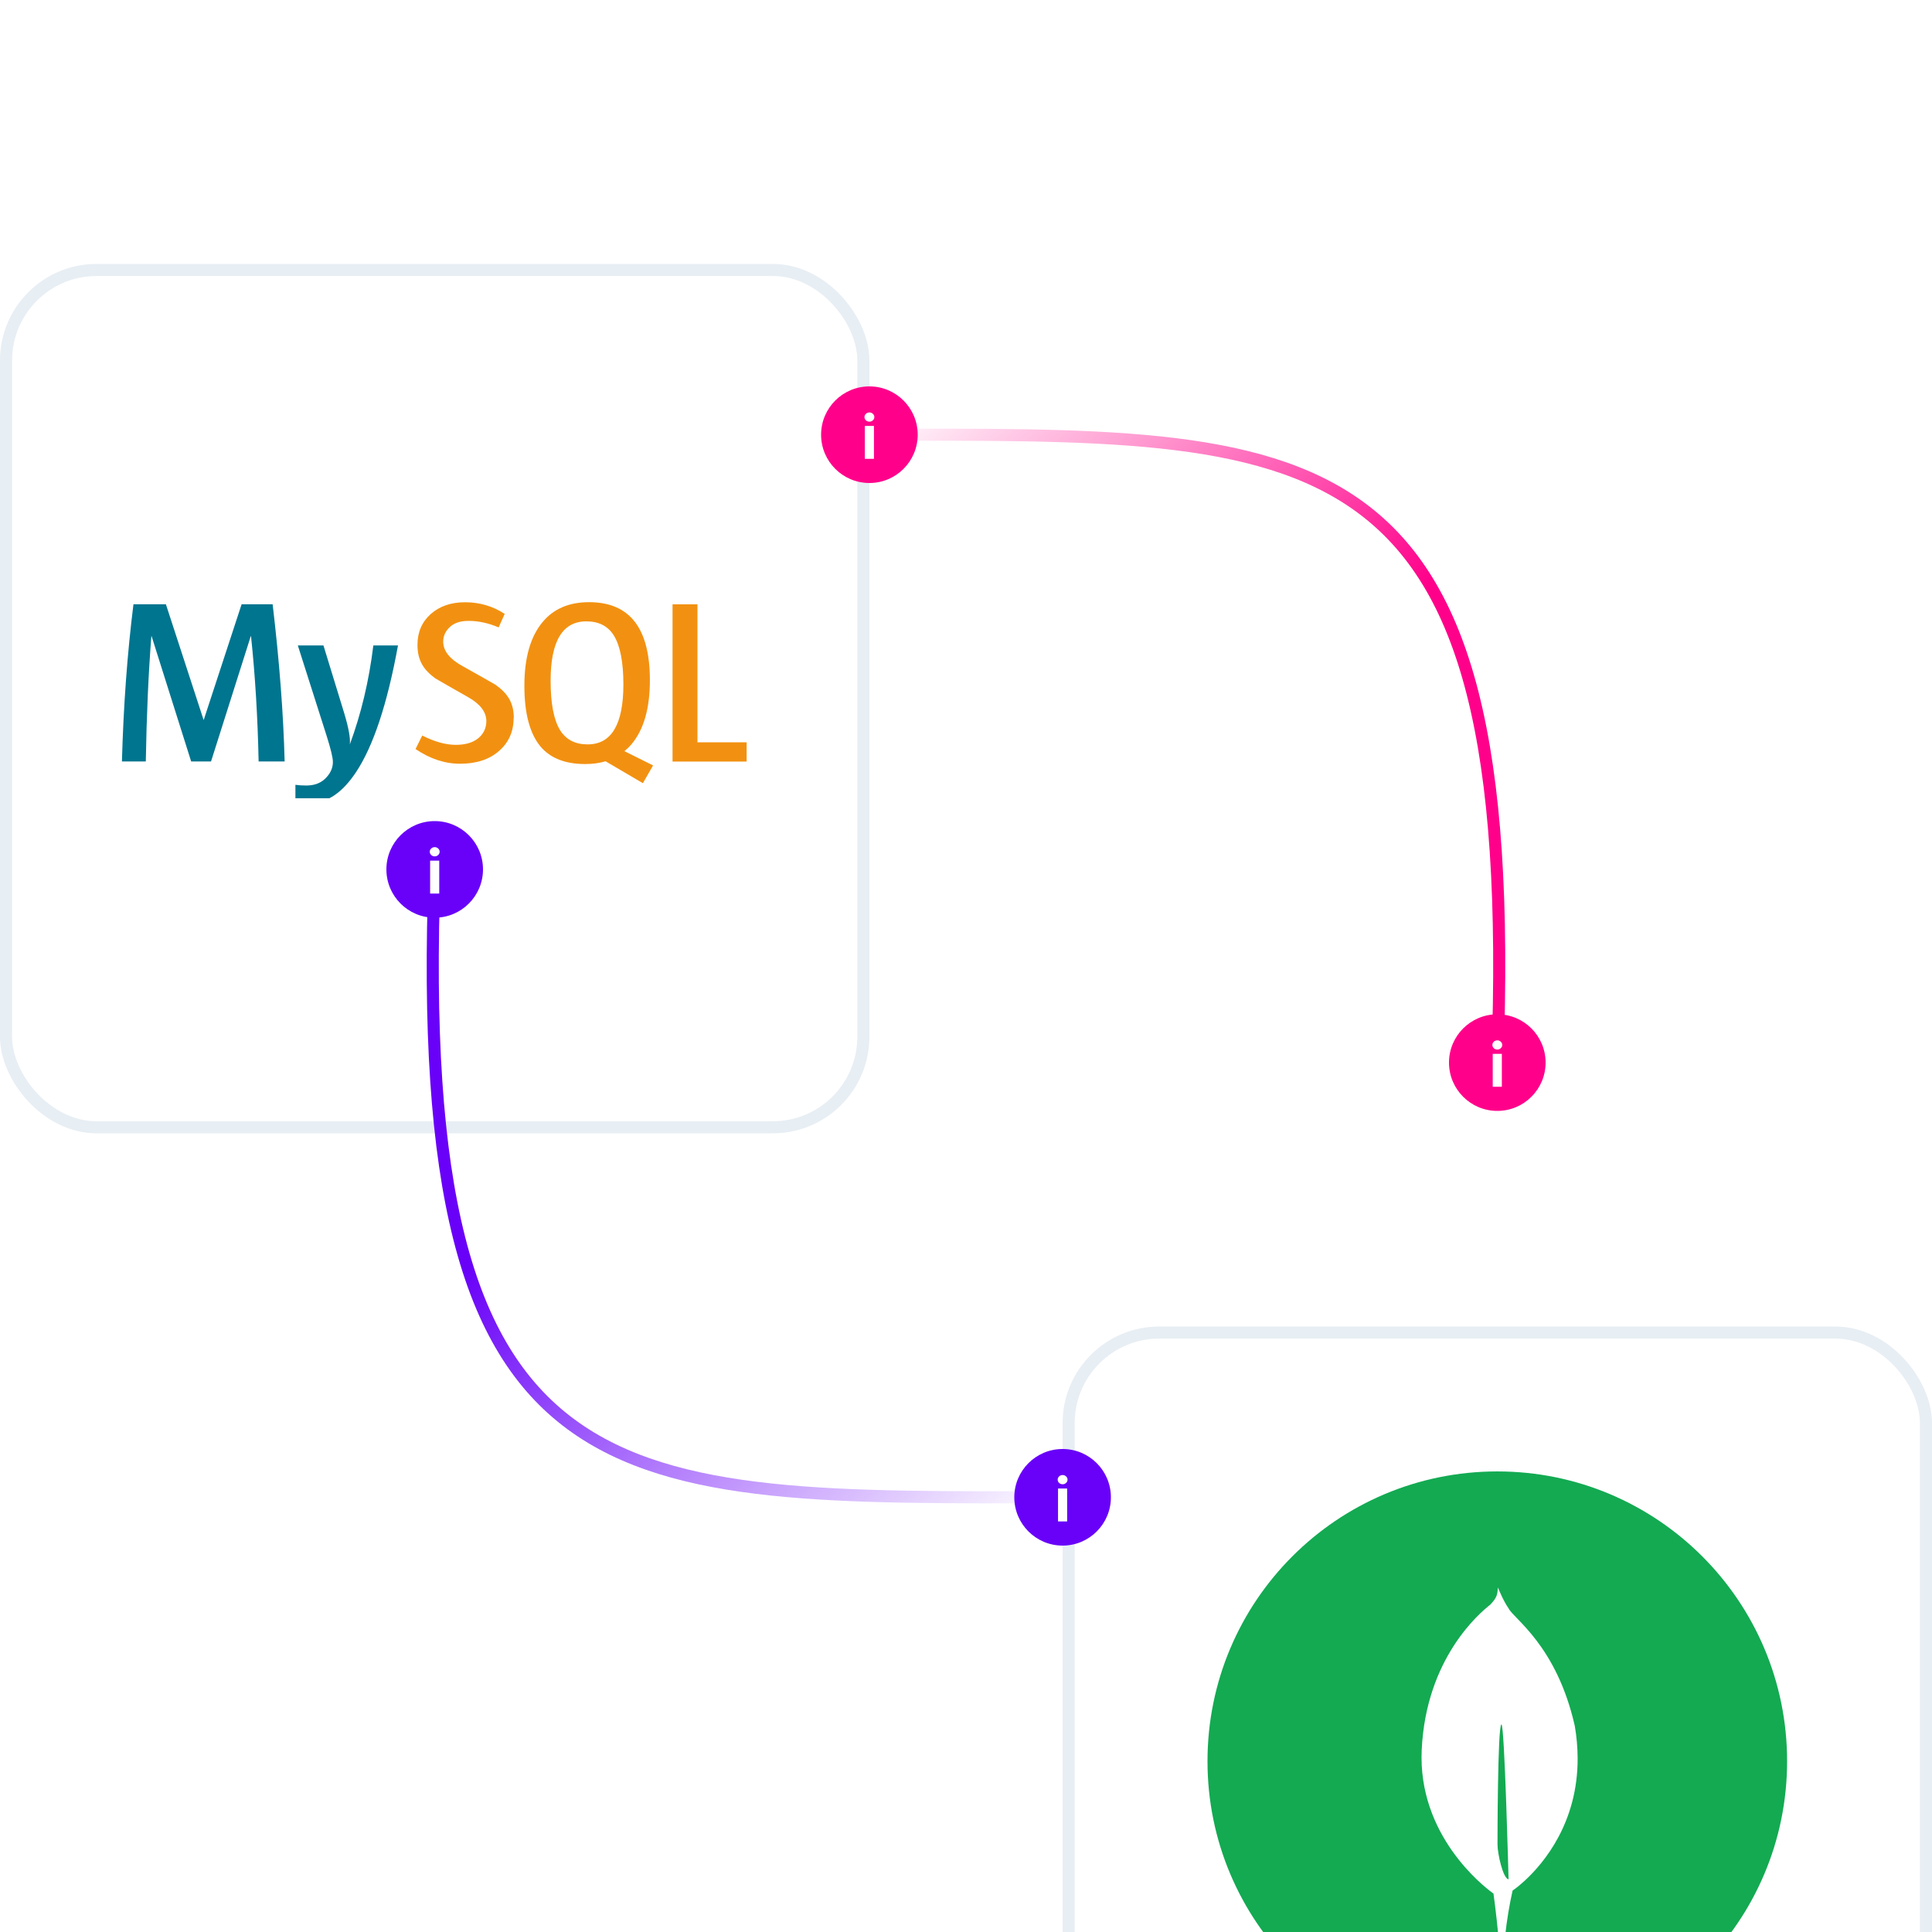 <svg width="160" height="160" viewBox="0 0 160 160" fill="none" xmlns="http://www.w3.org/2000/svg">
<g filter="url(#filter0_d_986_25308)">
<rect width="72" height="72" rx="8" fill="white"/>
<g clip-path="url(#clip0_986_25308)">
<path d="M32.959 31.604C32.078 36.423 30.924 39.921 29.48 42.098C28.357 43.781 27.127 44.623 25.784 44.623C25.427 44.623 24.987 44.515 24.465 44.3V43.138C24.72 43.176 25.019 43.196 25.364 43.196C25.989 43.196 26.493 43.022 26.88 42.675C27.339 42.251 27.569 41.775 27.569 41.248C27.569 40.888 27.39 40.148 27.033 39.028L24.665 31.596H26.787L28.491 37.155C28.874 38.417 29.034 39.303 28.969 39.797C29.9 37.286 30.557 34.557 30.918 31.596H32.968M23.584 41.205H21.418C21.342 37.533 21.131 34.064 20.788 30.827H20.768L17.477 41.205H15.831L12.554 30.827H12.535C12.292 33.933 12.139 37.402 12.075 41.205H10.098C10.225 36.575 10.544 32.235 11.053 28.186H13.739L16.857 37.75H16.876L20.009 28.186H22.579C23.14 32.932 23.472 37.272 23.573 41.205" fill="#00758F"/>
<path d="M61.832 41.212H55.697V28.193H57.761V39.616H61.832V41.212ZM46.385 38.614C45.862 37.765 45.6 36.408 45.6 34.521C45.6 31.241 46.589 29.601 48.559 29.601C49.593 29.601 50.349 29.993 50.84 30.777C51.363 31.626 51.626 32.983 51.626 34.826C51.626 38.135 50.637 39.79 48.666 39.79C47.632 39.79 46.876 39.398 46.385 38.613M54.08 41.53L51.712 40.35C51.923 40.176 52.125 39.987 52.306 39.768C53.313 38.574 53.821 36.807 53.821 34.47C53.821 30.16 52.147 28.012 48.783 28.012C47.137 28.012 45.852 28.557 44.943 29.652C43.934 30.848 43.427 32.613 43.427 34.935C43.427 37.228 43.873 38.897 44.767 39.971C45.581 40.935 46.817 41.418 48.462 41.418C49.078 41.418 49.641 41.342 50.152 41.189L53.241 43.003L54.084 41.537M42.535 37.619C42.535 38.723 42.132 39.636 41.329 40.333C40.527 41.04 39.453 41.392 38.095 41.392C36.832 41.392 35.612 40.984 34.414 40.176L34.968 39.057C35.989 39.571 36.917 39.828 37.74 39.828C38.518 39.828 39.128 39.654 39.574 39.308C40.013 38.961 40.277 38.476 40.277 37.862C40.277 37.089 39.741 36.428 38.761 35.874C37.854 35.373 36.047 34.321 36.047 34.321C35.065 33.6 34.574 32.826 34.574 31.549C34.574 30.494 34.941 29.647 35.674 28.994C36.409 28.344 37.349 28.019 38.518 28.019C39.718 28.019 40.814 28.341 41.796 28.984L41.296 30.102C40.456 29.743 39.621 29.562 38.813 29.562C38.15 29.562 37.639 29.723 37.283 30.045C36.925 30.364 36.704 30.777 36.704 31.279C36.704 32.05 37.251 32.719 38.263 33.282C39.18 33.784 41.035 34.849 41.035 34.849C42.044 35.569 42.551 36.344 42.551 37.607" fill="#F29111"/>
</g>
<rect x="0.5" y="0.5" width="71" height="71" rx="7.5" stroke="#E7EEF4"/>
</g>
<g filter="url(#filter1_d_986_25308)">
<rect x="88" y="88" width="72" height="72" rx="8" fill="white"/>
<path d="M124 148C137.255 148 148 137.255 148 124C148 110.745 137.255 100 124 100C110.745 100 100 110.745 100 124C100 137.255 110.745 148 124 148Z" fill="#13AA52"/>
<path d="M130.416 121.068C128.9 114.377 125.317 112.177 124.932 111.337C124.51 110.744 124.082 109.689 124.082 109.689C124.075 109.671 124.064 109.64 124.051 109.609C124.007 110.202 123.985 110.431 123.424 111.029C122.556 111.708 118.102 115.445 117.74 123.047C117.402 130.136 122.861 134.36 123.599 134.899L123.683 134.958V134.953C123.688 134.989 123.917 136.641 124.079 138.391H124.657C124.793 137.154 124.996 135.925 125.266 134.71L125.313 134.68C125.643 134.443 125.958 134.185 126.256 133.908L126.29 133.878C127.859 132.428 130.68 129.075 130.653 123.728C130.647 122.836 130.568 121.946 130.416 121.068ZM124.017 130.896C124.017 130.896 124.017 120.953 124.345 120.955C124.601 120.955 124.933 133.78 124.933 133.78C124.477 133.726 124.017 131.67 124.017 130.896Z" fill="white"/>
<rect x="88.5" y="88.5" width="71" height="71" rx="7.5" stroke="#E7EEF4"/>
</g>
<path d="M72 36C109.242 36 126.013 34.8 124 88" stroke="url(#paint0_linear_986_25308)"/>
<path d="M88 124C50.758 124 33.987 125.2 36 72" stroke="url(#paint1_linear_986_25308)"/>
<circle cx="72" cy="36" r="4" fill="#FF008A"/>
<circle cx="36" cy="72" r="4" fill="#6901F8"/>
<circle cx="88" cy="124" r="4" fill="#6901F8"/>
<circle cx="124" cy="88" r="4" fill="#FF008A"/>
<path d="M35.621 74V71.273H36.377V74H35.621ZM36.001 70.921C35.888 70.921 35.792 70.884 35.711 70.809C35.632 70.734 35.592 70.643 35.592 70.538C35.592 70.433 35.632 70.344 35.711 70.269C35.792 70.194 35.888 70.156 36.001 70.156C36.113 70.156 36.209 70.194 36.288 70.269C36.369 70.344 36.409 70.433 36.409 70.538C36.409 70.643 36.369 70.734 36.288 70.809C36.209 70.884 36.113 70.921 36.001 70.921Z" fill="white"/>
<path d="M87.621 126V123.273H88.377V126H87.621ZM88.001 122.921C87.888 122.921 87.792 122.884 87.711 122.809C87.632 122.734 87.592 122.643 87.592 122.538C87.592 122.433 87.632 122.344 87.711 122.27C87.792 122.194 87.888 122.156 88.001 122.156C88.113 122.156 88.209 122.194 88.288 122.27C88.369 122.344 88.409 122.433 88.409 122.538C88.409 122.643 88.369 122.734 88.288 122.809C88.209 122.884 88.113 122.921 88.001 122.921Z" fill="white"/>
<path d="M71.621 38V35.273H72.377V38H71.621ZM72.001 34.921C71.888 34.921 71.792 34.884 71.711 34.809C71.632 34.733 71.592 34.643 71.592 34.538C71.592 34.434 71.632 34.344 71.711 34.27C71.792 34.194 71.888 34.156 72.001 34.156C72.113 34.156 72.209 34.194 72.288 34.27C72.369 34.344 72.409 34.434 72.409 34.538C72.409 34.643 72.369 34.733 72.288 34.809C72.209 34.884 72.113 34.921 72.001 34.921Z" fill="white"/>
<path d="M123.621 90V87.273H124.377V90H123.621ZM124.001 86.921C123.888 86.921 123.792 86.884 123.711 86.809C123.632 86.734 123.592 86.643 123.592 86.538C123.592 86.433 123.632 86.344 123.711 86.269C123.792 86.194 123.888 86.156 124.001 86.156C124.113 86.156 124.209 86.194 124.288 86.269C124.369 86.344 124.409 86.433 124.409 86.538C124.409 86.643 124.369 86.734 124.288 86.809C124.209 86.884 124.113 86.921 124.001 86.921Z" fill="white"/>
<defs>
<filter id="filter0_d_986_25308" x="-45.396" y="-23.538" width="162.791" height="162.791" filterUnits="userSpaceOnUse" color-interpolation-filters="sRGB">
<feFlood flood-opacity="0" result="BackgroundImageFix"/>
<feColorMatrix in="SourceAlpha" type="matrix" values="0 0 0 0 0 0 0 0 0 0 0 0 0 0 0 0 0 0 127 0" result="hardAlpha"/>
<feOffset dy="21.857"/>
<feGaussianBlur stdDeviation="22.698"/>
<feComposite in2="hardAlpha" operator="out"/>
<feColorMatrix type="matrix" values="0 0 0 0 0.132 0 0 0 0 0.069 0 0 0 0 0.133 0 0 0 0.05 0"/>
<feBlend mode="normal" in2="BackgroundImageFix" result="effect1_dropShadow_986_25308"/>
<feBlend mode="normal" in="SourceGraphic" in2="effect1_dropShadow_986_25308" result="shape"/>
</filter>
<filter id="filter1_d_986_25308" x="42.604" y="64.462" width="162.791" height="162.791" filterUnits="userSpaceOnUse" color-interpolation-filters="sRGB">
<feFlood flood-opacity="0" result="BackgroundImageFix"/>
<feColorMatrix in="SourceAlpha" type="matrix" values="0 0 0 0 0 0 0 0 0 0 0 0 0 0 0 0 0 0 127 0" result="hardAlpha"/>
<feOffset dy="21.857"/>
<feGaussianBlur stdDeviation="22.698"/>
<feComposite in2="hardAlpha" operator="out"/>
<feColorMatrix type="matrix" values="0 0 0 0 0.132 0 0 0 0 0.069 0 0 0 0 0.133 0 0 0 0.05 0"/>
<feBlend mode="normal" in2="BackgroundImageFix" result="effect1_dropShadow_986_25308"/>
<feBlend mode="normal" in="SourceGraphic" in2="effect1_dropShadow_986_25308" result="shape"/>
</filter>
<linearGradient id="paint0_linear_986_25308" x1="72" y1="35" x2="124" y2="91" gradientUnits="userSpaceOnUse">
<stop stop-color="#FF008A" stop-opacity="0"/>
<stop offset="0.542" stop-color="#FF008A"/>
</linearGradient>
<linearGradient id="paint1_linear_986_25308" x1="88" y1="124.5" x2="36" y2="68.5" gradientUnits="userSpaceOnUse">
<stop stop-color="#6901F8" stop-opacity="0"/>
<stop offset="0.625" stop-color="#6901F8"/>
</linearGradient>
<clipPath id="clip0_986_25308">
<rect width="52" height="16.25" fill="white" transform="translate(10 28)"/>
</clipPath>
</defs>
</svg>
